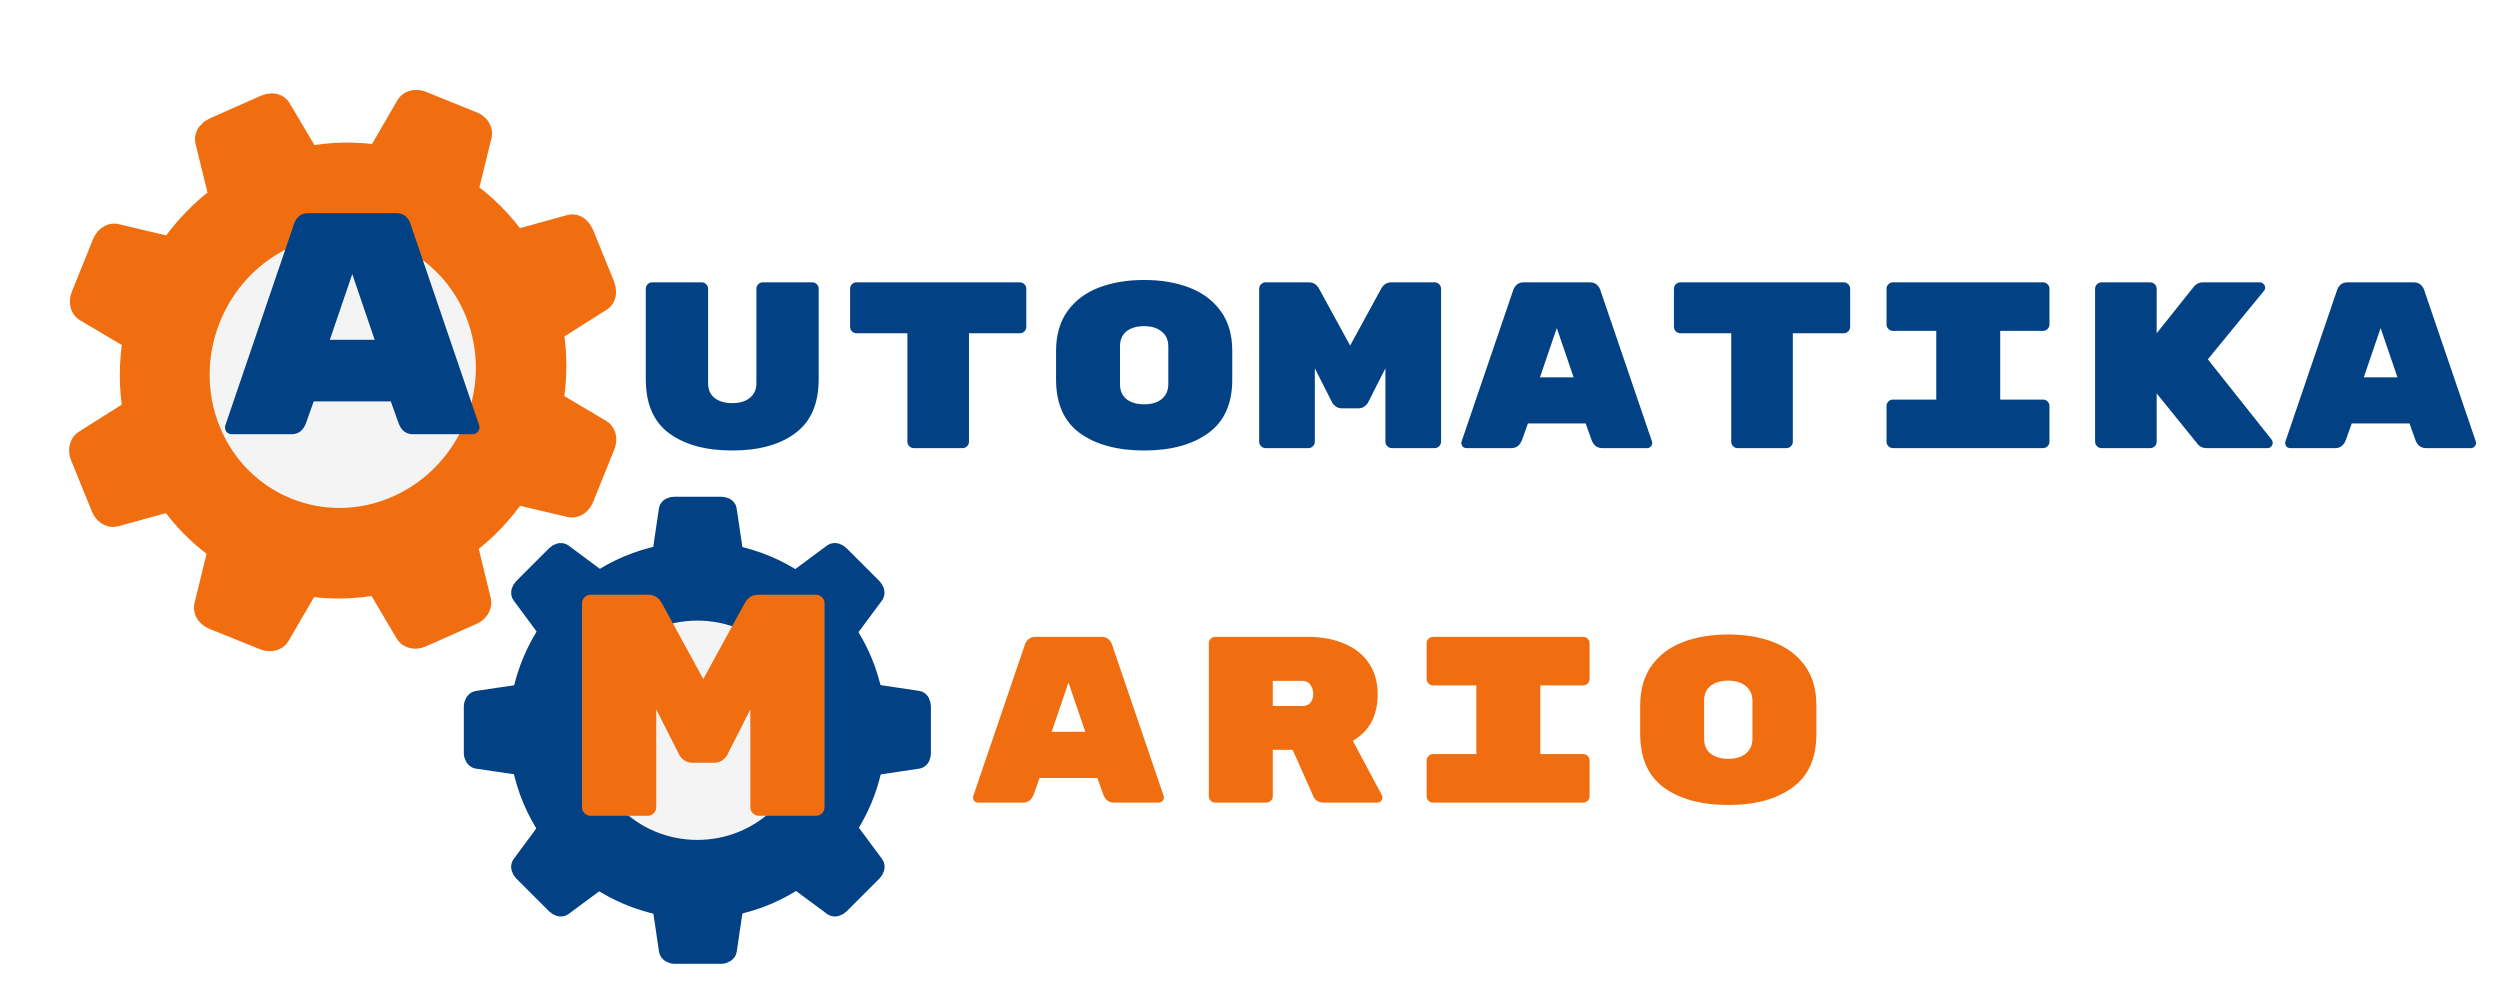 <svg width="380" height="150" viewBox="0 0 380 150" fill="none" xmlns="http://www.w3.org/2000/svg">
<g filter="url(#filter0_d)">
<path d="M87.885 33.102L79.015 35.548C76.83 32.335 74.113 29.631 71.034 27.513L73.287 18.373C73.369 18.033 73.043 17.6 72.541 17.398L64.807 14.276C64.317 14.078 63.77 14.159 63.593 14.46L58.862 22.593C55.18 21.968 51.347 22.028 47.531 22.819L42.856 14.928C42.685 14.629 42.161 14.619 41.661 14.84L33.913 18.276C33.414 18.498 33.065 18.895 33.144 19.235L35.359 28.257C32.169 30.563 29.465 33.403 27.326 36.599L18.436 34.496C18.106 34.42 17.675 34.763 17.466 35.281L14.242 43.262C14.038 43.768 14.105 44.325 14.396 44.5L22.245 49.16C21.552 52.941 21.526 56.861 22.215 60.748L14.31 65.742C14.014 65.924 13.907 66.497 14.113 67.004L17.302 74.854C17.508 75.361 17.974 75.671 18.308 75.583L27.22 73.119C29.405 76.332 32.139 79.028 35.227 81.142L32.99 90.275C32.909 90.615 33.243 91.044 33.736 91.25L41.47 94.372C41.96 94.57 42.507 94.489 42.685 94.188L47.416 86.055C51.097 86.68 54.931 86.62 58.747 85.829L63.456 93.806C63.627 94.105 64.186 94.201 64.686 93.979L72.434 90.543C72.934 90.322 73.247 89.838 73.169 89.498L70.956 80.435C74.147 78.129 76.844 75.272 78.979 72.067L87.862 74.153C88.192 74.229 88.619 73.877 88.832 73.368L92.056 65.387C92.26 64.881 92.193 64.323 91.902 64.149L84.053 59.489C84.746 55.708 84.772 51.788 84.083 47.901L91.903 42.945C92.199 42.763 92.221 42.227 92.016 41.721L88.826 33.87C88.6 33.362 88.216 33.007 87.885 33.102Z" fill="#F06E10" stroke="#F06E10" stroke-width="5" stroke-miterlimit="10" stroke-linecap="round" stroke-linejoin="round"/>
<path d="M61.94 76.21C73.803 70.949 79.461 56.939 74.578 44.918C69.694 32.896 56.118 27.416 44.255 32.677C32.392 37.938 26.734 51.948 31.617 63.97C36.501 75.991 50.077 81.471 61.94 76.21Z" fill="#F4F4F4" stroke="#F06E10" stroke-width="6" stroke-miterlimit="10"/>
</g>
<g filter="url(#filter1_d)">
<path d="M140.514 104.5L132.908 103.367C132.229 100.184 130.981 97.209 129.27 94.558L133.871 88.363C134.04 88.132 133.925 87.692 133.601 87.368L128.615 82.383C128.299 82.067 127.852 81.943 127.62 82.113L121.424 86.706C118.78 84.987 115.805 83.739 112.615 83.053L111.482 75.47C111.443 75.185 111.042 75 110.588 75H103.536C103.081 75 102.688 75.185 102.642 75.47L101.524 83.084C98.341 83.762 95.366 85.01 92.715 86.721L86.518 82.121C86.287 81.951 85.848 82.067 85.524 82.39L80.538 87.376C80.222 87.692 80.098 88.139 80.268 88.37L84.861 94.566C83.143 97.209 81.894 100.184 81.208 103.374L73.547 104.507C73.262 104.546 73 104.947 73 105.401V112.452C73 112.907 73.262 113.3 73.547 113.346L81.193 114.479C81.871 117.662 83.135 120.636 84.854 123.287L80.268 129.483C80.098 129.714 80.222 130.154 80.538 130.477L85.524 135.463C85.84 135.779 86.287 135.903 86.518 135.733L92.715 131.14C95.358 132.859 98.333 134.107 101.524 134.793L102.657 142.453C102.696 142.738 103.096 143 103.551 143H110.603C111.058 143 111.451 142.738 111.497 142.453L112.63 134.808C115.813 134.13 118.788 132.866 121.439 131.148L127.636 135.733C127.867 135.903 128.306 135.779 128.63 135.463L133.617 130.477C133.933 130.161 134.056 129.714 133.886 129.483L129.293 123.287C131.012 120.644 132.26 117.67 132.946 114.479L140.53 113.346C140.815 113.308 141 112.907 141 112.452V105.401C140.985 104.939 140.8 104.538 140.514 104.5Z" fill="#024284" stroke="#024284" stroke-width="3" stroke-miterlimit="10" stroke-linecap="round" stroke-linejoin="round"/>
<path d="M107 131.667C119.518 131.667 129.667 121.518 129.667 109C129.667 96.482 119.518 86.333 107 86.333C94.481 86.333 84.333 96.482 84.333 109C84.333 121.518 94.481 131.667 107 131.667Z" fill="#F4F4F4" stroke="#024284" stroke-width="12" stroke-miterlimit="10"/>
</g>
<g filter="url(#filter2_d)">
<path d="M159.116 118.776C158.804 119.592 158.264 120 157.496 120H150.692C150.476 120 150.284 119.928 150.116 119.784C149.972 119.616 149.9 119.424 149.9 119.208L149.936 118.992L157.784 95.988C157.88 95.676 158.06 95.4 158.324 95.16C158.588 94.92 158.948 94.8 159.404 94.8H169.412C169.868 94.8 170.228 94.92 170.492 95.16C170.756 95.4 170.936 95.676 171.032 95.988L178.88 118.992L178.916 119.208C178.916 119.424 178.832 119.616 178.664 119.784C178.52 119.928 178.34 120 178.124 120H171.32C170.552 120 170.012 119.592 169.7 118.776L168.8 116.256H160.016L159.116 118.776ZM164.408 101.748L161.852 109.236H166.964L164.408 101.748ZM212.058 118.884C212.106 118.98 212.13 119.088 212.13 119.208C212.13 119.424 212.046 119.616 211.878 119.784C211.734 119.928 211.554 120 211.338 120H203.166C202.83 120 202.518 119.916 202.23 119.748C201.966 119.58 201.774 119.364 201.654 119.1L198.486 111.972H195.462V119.028C195.462 119.292 195.366 119.52 195.174 119.712C194.982 119.904 194.754 120 194.49 120H186.714C186.45 120 186.222 119.904 186.03 119.712C185.838 119.52 185.742 119.292 185.742 119.028V95.772C185.742 95.508 185.838 95.28 186.03 95.088C186.222 94.896 186.45 94.8 186.714 94.8H200.718C202.878 94.8 204.762 95.148 206.37 95.844C208.002 96.54 209.25 97.548 210.114 98.868C210.978 100.188 211.41 101.736 211.41 103.512C211.41 106.776 210.15 109.14 207.63 110.604L212.058 118.884ZM199.962 105.312C200.49 105.312 200.898 105.144 201.186 104.808C201.474 104.448 201.618 104.004 201.618 103.476C201.618 102.948 201.474 102.492 201.186 102.108C200.922 101.7 200.514 101.496 199.962 101.496H195.462V105.312H199.962ZM236.128 112.62H242.644C242.908 112.62 243.136 112.716 243.328 112.908C243.52 113.1 243.616 113.328 243.616 113.592V119.028C243.616 119.292 243.52 119.52 243.328 119.712C243.136 119.904 242.908 120 242.644 120H219.82C219.556 120 219.328 119.904 219.136 119.712C218.944 119.52 218.848 119.292 218.848 119.028V113.592C218.848 113.328 218.944 113.1 219.136 112.908C219.328 112.716 219.556 112.62 219.82 112.62H226.408V102.18H219.82C219.556 102.18 219.328 102.084 219.136 101.892C218.944 101.7 218.848 101.472 218.848 101.208V95.772C218.848 95.508 218.944 95.28 219.136 95.088C219.328 94.896 219.556 94.8 219.82 94.8H242.644C242.908 94.8 243.136 94.896 243.328 95.088C243.52 95.28 243.616 95.508 243.616 95.772V101.208C243.616 101.472 243.52 101.7 243.328 101.892C243.136 102.084 242.908 102.18 242.644 102.18H236.128V112.62ZM278.09 109.596C278.09 113.268 276.866 115.98 274.418 117.732C271.994 119.484 268.754 120.36 264.698 120.36C260.642 120.36 257.39 119.484 254.942 117.732C252.518 115.98 251.306 113.244 251.306 109.524V105.276C251.306 102.828 251.882 100.8 253.034 99.192C254.21 97.56 255.806 96.36 257.822 95.592C259.838 94.824 262.13 94.44 264.698 94.44C267.266 94.44 269.546 94.824 271.538 95.592C273.554 96.36 275.15 97.548 276.326 99.156C277.502 100.764 278.09 102.78 278.09 105.204V109.596ZM261.026 110.28C261.026 111.264 261.35 112.02 261.998 112.548C262.67 113.076 263.57 113.34 264.698 113.34C265.826 113.34 266.714 113.076 267.362 112.548C268.034 111.996 268.37 111.228 268.37 110.244V104.556C268.37 103.572 268.034 102.816 267.362 102.288C266.714 101.736 265.826 101.46 264.698 101.46C263.57 101.46 262.67 101.724 261.998 102.252C261.35 102.78 261.026 103.536 261.026 104.52V110.28Z" fill="#F06E10"/>
</g>
<path d="M113.188 91.696C113.668 90.832 114.356 90.4 115.252 90.4H124.036C124.388 90.4 124.692 90.528 124.948 90.784C125.204 91.04 125.332 91.344 125.332 91.696V122.704C125.332 123.056 125.204 123.36 124.948 123.616C124.692 123.872 124.388 124 124.036 124H115.348C114.996 124 114.692 123.872 114.436 123.616C114.18 123.36 114.052 123.056 114.052 122.704V107.824L110.548 114.736C110.452 114.96 110.228 115.216 109.876 115.504C109.524 115.792 109.076 115.936 108.532 115.936H105.268C104.724 115.936 104.276 115.792 103.924 115.504C103.572 115.216 103.348 114.96 103.252 114.736L99.748 107.824V122.704C99.748 123.056 99.62 123.36 99.364 123.616C99.108 123.872 98.804 124 98.452 124H89.764C89.412 124 89.108 123.872 88.852 123.616C88.596 123.36 88.468 123.056 88.468 122.704V91.696C88.468 91.344 88.596 91.04 88.852 90.784C89.108 90.528 89.412 90.4 89.764 90.4H98.548C99.444 90.4 100.132 90.832 100.612 91.696L106.9 103.216L113.188 91.696Z" fill="#F06E10"/>
<path d="M46.488 64.368C46.072 65.456 45.352 66 44.328 66H35.256C34.968 66 34.712 65.904 34.488 65.712C34.296 65.488 34.2 65.232 34.2 64.944L34.248 64.656L44.712 33.984C44.84 33.568 45.08 33.2 45.432 32.88C45.784 32.56 46.264 32.4 46.872 32.4H60.216C60.824 32.4 61.304 32.56 61.656 32.88C62.008 33.2 62.248 33.568 62.376 33.984L72.84 64.656L72.888 64.944C72.888 65.232 72.776 65.488 72.552 65.712C72.36 65.904 72.12 66 71.832 66H62.76C61.736 66 61.016 65.456 60.6 64.368L59.4 61.008H47.688L46.488 64.368ZM53.544 41.664L50.136 51.648H56.952L53.544 41.664Z" fill="#024284"/>
<g filter="url(#filter3_d)">
<path d="M113.3 66.475C109.268 66.475 106.064 65.599 103.688 63.847C101.336 62.095 100.16 59.359 100.16 55.639V41.887C100.16 41.623 100.256 41.395 100.448 41.203C100.64 41.011 100.868 40.915 101.132 40.915H108.656C108.92 40.915 109.148 41.011 109.34 41.203C109.532 41.395 109.628 41.623 109.628 41.887V56.215C109.628 57.199 109.952 57.955 110.6 58.483C111.272 59.011 112.172 59.275 113.3 59.275C114.428 59.275 115.316 59.011 115.964 58.483C116.636 57.955 116.972 57.199 116.972 56.215V41.887C116.972 41.623 117.068 41.395 117.26 41.203C117.452 41.011 117.68 40.915 117.944 40.915H125.468C125.732 40.915 125.96 41.011 126.152 41.203C126.344 41.395 126.44 41.623 126.44 41.887V55.639C126.44 59.359 125.252 62.095 122.876 63.847C120.524 65.599 117.332 66.475 113.3 66.475ZM157.026 40.915C157.29 40.915 157.518 41.011 157.71 41.203C157.902 41.395 157.998 41.623 157.998 41.887V47.683C157.998 47.947 157.902 48.175 157.71 48.367C157.518 48.559 157.29 48.655 157.026 48.655H149.286V65.143C149.286 65.407 149.19 65.635 148.998 65.827C148.806 66.019 148.578 66.115 148.314 66.115H140.898C140.634 66.115 140.406 66.019 140.214 65.827C140.022 65.635 139.926 65.407 139.926 65.143V48.655H132.186C131.922 48.655 131.694 48.559 131.502 48.367C131.31 48.175 131.214 47.947 131.214 47.683V41.887C131.214 41.623 131.31 41.395 131.502 41.203C131.694 41.011 131.922 40.915 132.186 40.915H157.026ZM189.304 55.711C189.304 59.383 188.08 62.095 185.632 63.847C183.208 65.599 179.968 66.475 175.912 66.475C171.856 66.475 168.604 65.599 166.156 63.847C163.732 62.095 162.52 59.359 162.52 55.639V51.391C162.52 48.943 163.096 46.915 164.248 45.307C165.424 43.675 167.02 42.475 169.036 41.707C171.052 40.939 173.344 40.555 175.912 40.555C178.48 40.555 180.76 40.939 182.752 41.707C184.768 42.475 186.364 43.663 187.54 45.271C188.716 46.879 189.304 48.895 189.304 51.319V55.711ZM172.24 56.395C172.24 57.379 172.564 58.135 173.212 58.663C173.884 59.191 174.784 59.455 175.912 59.455C177.04 59.455 177.928 59.191 178.576 58.663C179.248 58.111 179.584 57.343 179.584 56.359V50.671C179.584 49.687 179.248 48.931 178.576 48.403C177.928 47.851 177.04 47.575 175.912 47.575C174.784 47.575 173.884 47.839 173.212 48.367C172.564 48.895 172.24 49.651 172.24 50.635V56.395ZM211.934 41.887C212.294 41.239 212.81 40.915 213.482 40.915H220.07C220.334 40.915 220.562 41.011 220.754 41.203C220.946 41.395 221.042 41.623 221.042 41.887V65.143C221.042 65.407 220.946 65.635 220.754 65.827C220.562 66.019 220.334 66.115 220.07 66.115H213.554C213.29 66.115 213.062 66.019 212.87 65.827C212.678 65.635 212.582 65.407 212.582 65.143V53.983L209.954 59.167C209.882 59.335 209.714 59.527 209.45 59.743C209.186 59.959 208.85 60.067 208.442 60.067H205.994C205.586 60.067 205.25 59.959 204.986 59.743C204.722 59.527 204.554 59.335 204.482 59.167L201.854 53.983V65.143C201.854 65.407 201.758 65.635 201.566 65.827C201.374 66.019 201.146 66.115 200.882 66.115H194.366C194.102 66.115 193.874 66.019 193.682 65.827C193.49 65.635 193.394 65.407 193.394 65.143V41.887C193.394 41.623 193.49 41.395 193.682 41.203C193.874 41.011 194.102 40.915 194.366 40.915H200.954C201.626 40.915 202.142 41.239 202.502 41.887L207.218 50.527L211.934 41.887ZM233.34 64.891C233.028 65.707 232.488 66.115 231.72 66.115H224.916C224.7 66.115 224.508 66.043 224.34 65.899C224.196 65.731 224.124 65.539 224.124 65.323L224.16 65.107L232.008 42.103C232.104 41.791 232.284 41.515 232.548 41.275C232.812 41.035 233.172 40.915 233.628 40.915H243.636C244.092 40.915 244.452 41.035 244.716 41.275C244.98 41.515 245.16 41.791 245.256 42.103L253.104 65.107L253.14 65.323C253.14 65.539 253.056 65.731 252.888 65.899C252.744 66.043 252.564 66.115 252.348 66.115H245.544C244.776 66.115 244.236 65.707 243.924 64.891L243.024 62.371H234.24L233.34 64.891ZM238.632 47.863L236.076 55.351H241.188L238.632 47.863ZM282.25 40.915C282.514 40.915 282.742 41.011 282.934 41.203C283.126 41.395 283.222 41.623 283.222 41.887V47.683C283.222 47.947 283.126 48.175 282.934 48.367C282.742 48.559 282.514 48.655 282.25 48.655H274.51V65.143C274.51 65.407 274.414 65.635 274.222 65.827C274.03 66.019 273.802 66.115 273.538 66.115H266.122C265.858 66.115 265.63 66.019 265.438 65.827C265.246 65.635 265.15 65.407 265.15 65.143V48.655H257.41C257.146 48.655 256.918 48.559 256.726 48.367C256.534 48.175 256.438 47.947 256.438 47.683V41.887C256.438 41.623 256.534 41.395 256.726 41.203C256.918 41.011 257.146 40.915 257.41 40.915H282.25ZM306.032 58.735H312.548C312.812 58.735 313.04 58.831 313.232 59.023C313.424 59.215 313.52 59.443 313.52 59.707V65.143C313.52 65.407 313.424 65.635 313.232 65.827C313.04 66.019 312.812 66.115 312.548 66.115H289.724C289.46 66.115 289.232 66.019 289.04 65.827C288.848 65.635 288.752 65.407 288.752 65.143V59.707C288.752 59.443 288.848 59.215 289.04 59.023C289.232 58.831 289.46 58.735 289.724 58.735H296.312V48.295H289.724C289.46 48.295 289.232 48.199 289.04 48.007C288.848 47.815 288.752 47.587 288.752 47.323V41.887C288.752 41.623 288.848 41.395 289.04 41.203C289.232 41.011 289.46 40.915 289.724 40.915H312.548C312.812 40.915 313.04 41.011 313.232 41.203C313.424 41.395 313.52 41.623 313.52 41.887V47.323C313.52 47.587 313.424 47.815 313.232 48.007C313.04 48.199 312.812 48.295 312.548 48.295H306.032V58.735ZM347.31 64.855C347.406 64.999 347.454 65.155 347.454 65.323C347.454 65.539 347.37 65.731 347.202 65.899C347.058 66.043 346.878 66.115 346.662 66.115H337.374C336.822 66.115 336.39 65.923 336.078 65.539L329.814 57.799V65.143C329.814 65.407 329.718 65.635 329.526 65.827C329.334 66.019 329.106 66.115 328.842 66.115H321.426C321.162 66.115 320.934 66.019 320.742 65.827C320.55 65.635 320.454 65.407 320.454 65.143V41.887C320.454 41.623 320.55 41.395 320.742 41.203C320.934 41.011 321.162 40.915 321.426 40.915H328.842C329.106 40.915 329.334 41.011 329.526 41.203C329.718 41.395 329.814 41.623 329.814 41.887V48.655L335.502 41.527C335.862 41.119 336.306 40.915 336.834 40.915H345.51C345.726 40.915 345.906 40.999 346.05 41.167C346.218 41.311 346.302 41.491 346.302 41.707C346.302 41.899 346.242 42.067 346.122 42.211L337.59 52.615L347.31 64.855ZM358.563 64.891C358.251 65.707 357.711 66.115 356.943 66.115H350.139C349.923 66.115 349.731 66.043 349.563 65.899C349.419 65.731 349.347 65.539 349.347 65.323L349.383 65.107L357.231 42.103C357.327 41.791 357.507 41.515 357.771 41.275C358.035 41.035 358.395 40.915 358.851 40.915H368.859C369.315 40.915 369.675 41.035 369.939 41.275C370.203 41.515 370.383 41.791 370.479 42.103L378.327 65.107L378.363 65.323C378.363 65.539 378.279 65.731 378.111 65.899C377.967 66.043 377.787 66.115 377.571 66.115H370.767C369.999 66.115 369.459 65.707 369.147 64.891L368.247 62.371H359.463L358.563 64.891ZM363.855 47.863L361.299 55.351H366.411L363.855 47.863Z" fill="#024284"/>
</g>
<defs>
<filter id="filter0_d" x="7.535" y="10.639" width="89.111" height="91.369" filterUnits="userSpaceOnUse" color-interpolation-filters="sRGB">
<feFlood flood-opacity="0" result="BackgroundImageFix"/>
<feColorMatrix in="SourceAlpha" type="matrix" values="0 0 0 0 0 0 0 0 0 0 0 0 0 0 0 0 0 0 127 0"/>
<feOffset dx="-1" dy="2"/>
<feGaussianBlur stdDeviation="1.5"/>
<feColorMatrix type="matrix" values="0 0 0 0 0 0 0 0 0 0 0 0 0 0 0 0 0 0 0.25 0"/>
<feBlend mode="normal" in2="BackgroundImageFix" result="effect1_dropShadow"/>
<feBlend mode="normal" in="SourceGraphic" in2="effect1_dropShadow" result="shape"/>
</filter>
<filter id="filter1_d" x="67.5" y="72.5" width="77" height="77" filterUnits="userSpaceOnUse" color-interpolation-filters="sRGB">
<feFlood flood-opacity="0" result="BackgroundImageFix"/>
<feColorMatrix in="SourceAlpha" type="matrix" values="0 0 0 0 0 0 0 0 0 0 0 0 0 0 0 0 0 0 127 0"/>
<feOffset dx="-1" dy="2"/>
<feGaussianBlur stdDeviation="1.5"/>
<feColorMatrix type="matrix" values="0 0 0 0 0 0 0 0 0 0 0 0 0 0 0 0 0 0 0.25 0"/>
<feBlend mode="normal" in2="BackgroundImageFix" result="effect1_dropShadow"/>
<feBlend mode="normal" in="SourceGraphic" in2="effect1_dropShadow" result="shape"/>
</filter>
<filter id="filter2_d" x="144.9" y="93.44" width="134.19" height="31.92" filterUnits="userSpaceOnUse" color-interpolation-filters="sRGB">
<feFlood flood-opacity="0" result="BackgroundImageFix"/>
<feColorMatrix in="SourceAlpha" type="matrix" values="0 0 0 0 0 0 0 0 0 0 0 0 0 0 0 0 0 0 127 0"/>
<feOffset dx="-2" dy="2"/>
<feGaussianBlur stdDeviation="1.5"/>
<feColorMatrix type="matrix" values="0 0 0 0 0 0 0 0 0 0 0 0 0 0 0 0 0 0 0.25 0"/>
<feBlend mode="normal" in2="BackgroundImageFix" result="effect1_dropShadow"/>
<feBlend mode="normal" in="SourceGraphic" in2="effect1_dropShadow" result="shape"/>
</filter>
<filter id="filter3_d" x="95.16" y="39.555" width="284.203" height="31.92" filterUnits="userSpaceOnUse" color-interpolation-filters="sRGB">
<feFlood flood-opacity="0" result="BackgroundImageFix"/>
<feColorMatrix in="SourceAlpha" type="matrix" values="0 0 0 0 0 0 0 0 0 0 0 0 0 0 0 0 0 0 127 0"/>
<feOffset dx="-2" dy="2"/>
<feGaussianBlur stdDeviation="1.5"/>
<feColorMatrix type="matrix" values="0 0 0 0 0 0 0 0 0 0 0 0 0 0 0 0 0 0 0.25 0"/>
<feBlend mode="normal" in2="BackgroundImageFix" result="effect1_dropShadow"/>
<feBlend mode="normal" in="SourceGraphic" in2="effect1_dropShadow" result="shape"/>
</filter>
</defs>
</svg>
